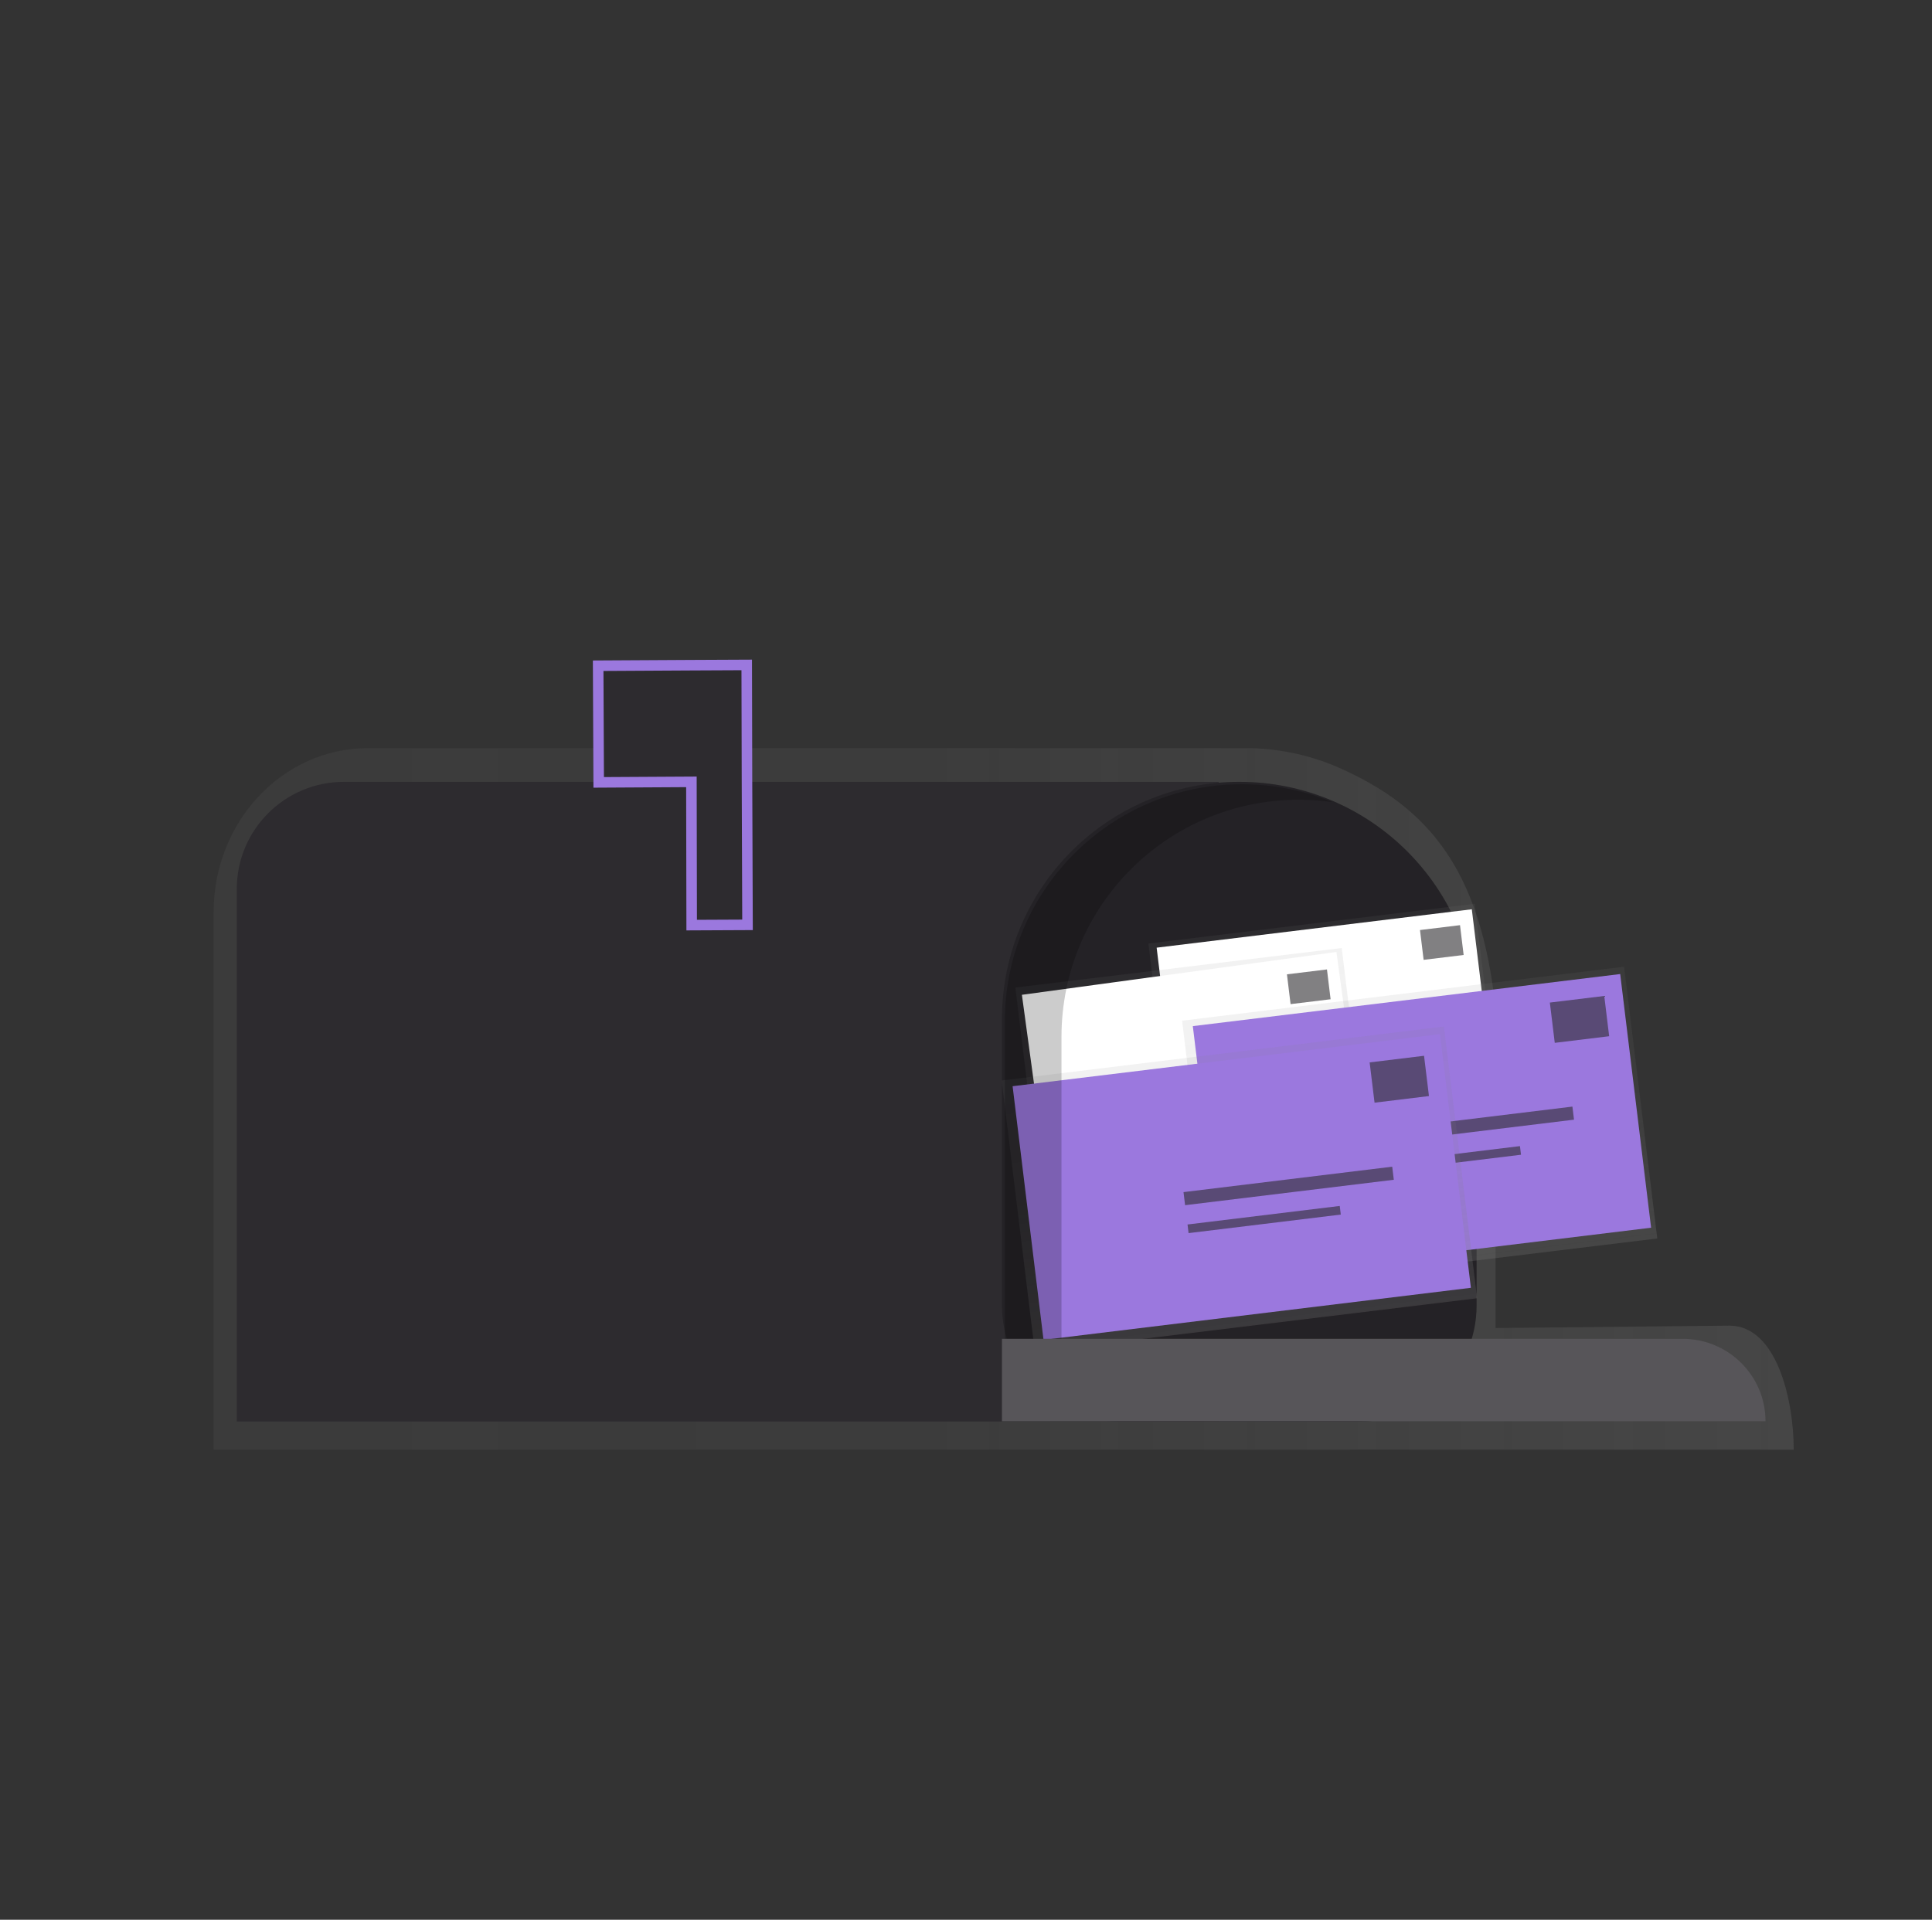 <?xml version="1.0" encoding="utf-8"?>
<!-- Generator: Adobe Illustrator 24.1.0, SVG Export Plug-In . SVG Version: 6.00 Build 0)  -->
<svg version="1.1" id="b9950e65-c983-427f-969f-411e60d4718f"
	 xmlns="http://www.w3.org/2000/svg" xmlns:xlink="http://www.w3.org/1999/xlink" x="0px" y="0px" viewBox="0 0 733.5 729"
	 style="enable-background:new 0 0 733.5 729;" xml:space="preserve">
<rect x="0" y="0" width="733.5" height="729" fill="#333333" stroke="none"/>
<style type="text/css">
	.st0{fill:url(#SVGID_1_);}
	.st1{fill:#2D2B2F;}
	.st2{opacity:0.2;enable-background:new    ;}
	.st3{fill:#2D2B2F;stroke:#9B78DE;stroke-width:4;stroke-miterlimit:10;}
	.st4{fill:url(#SVGID_2_);}
	.st5{fill:#FFFFFF;}
	.st6{opacity:0.6;}
	.st7{fill:url(#SVGID_3_);}
	.st8{fill:url(#SVGID_4_);}
	.st9{fill:#9B78DE;}
	.st10{fill:url(#SVGID_5_);}
	.st11{opacity:0.2;fill:#FFFFFF;enable-background:new    ;}
</style>
<linearGradient id="SVGID_1_" gradientUnits="userSpaceOnUse" x1="1230.29" y1="-18.72" x2="1830.19" y2="-18.72" gradientTransform="matrix(-1 0 0 -1 1911.29 398.58)">
	<stop  offset="0" style="stop-color:#808080;stop-opacity:0.25"/>
	<stop  offset="0.54" style="stop-color:#808080;stop-opacity:0.12"/>
	<stop  offset="1" style="stop-color:#808080;stop-opacity:0.1"/>
</linearGradient>
<path class="st0" d="M139.7,284.1h335.2c11.5,0.3,22.9,2.8,33.4,7.4c34.1,15.1,53.9,38.8,59.5,91.4v121.4l88.8-0.9
	c17.9,0,24.4,28.1,24.4,47.1H81.1V346.4C81.1,312,107.3,284.1,139.7,284.1z"/>
<path class="st1" d="M462.7,296.9H130.6c-22.5,0-40.7,18.2-40.7,40.7v202.2l0,0h372.8l0,0V296.9L462.7,296.9z"/>
<path class="st1" d="M470.5,296.9L470.5,296.9c-49.8,0-90.1,40.3-90.1,90.1v108.7c0,24.4,19.7,44.1,44.1,44.1l0,0h92
	c24.4,0,44.1-19.7,44.1-44.1V386.9C560.6,337.2,520.3,296.9,470.5,296.9z"/>
<path class="st2" d="M470.5,296.9L470.5,296.9c-49.8,0-90.1,40.3-90.1,90.1v108.7c0,24.4,19.7,44.1,44.1,44.1l0,0h92
	c24.4,0,44.1-19.7,44.1-44.1V386.9C560.6,337.2,520.3,296.9,470.5,296.9z"/>
<polygon class="st3" points="227.1,252.8 262.3,252.6 283.5,252.5 283.6,296.8 283.8,351.2 262.6,351.3 262.5,296.9 227.3,297.1 "/>
<linearGradient id="SVGID_2_" gradientUnits="userSpaceOnUse" x1="336.019" y1="16.473" x2="336.019" y2="93.159" gradientTransform="matrix(0.993 -0.121 -0.121 -0.993 175.636 483.809)">
	<stop  offset="0" style="stop-color:#808080;stop-opacity:0.25"/>
	<stop  offset="0.54" style="stop-color:#808080;stop-opacity:0.12"/>
	<stop  offset="1" style="stop-color:#808080;stop-opacity:0.1"/>
</linearGradient>
<polygon class="st4" points="569.1,419.3 559.9,343.2 436,358.3 445.3,434.4 "/>
<rect x="442.8" y="352.3" transform="matrix(0.993 -0.121 0.121 0.993 -43.199 63.611)" class="st5" width="120.5" height="71.6"/>
<g class="st6">
	
		<rect x="539.5" y="352.2" transform="matrix(0.993 -0.121 0.121 0.993 -39.228 68.717)" class="st1" width="15.3" height="11.4"/>
	
		<rect x="486.7" y="386" transform="matrix(0.993 -0.121 0.121 0.993 -43.072 65.191)" class="st1" width="58.9" height="3.7"/>
	
		<rect x="487.8" y="396.1" transform="matrix(0.993 -0.121 0.121 0.993 -44.271 64.427)" class="st1" width="42.9" height="2.5"/>
</g>
<linearGradient id="SVGID_3_" gradientUnits="userSpaceOnUse" x1="283.885" y1="5.889" x2="283.885" y2="82.569" gradientTransform="matrix(0.993 -0.121 -0.121 -0.993 175.637 483.803)">
	<stop  offset="0" style="stop-color:#808080;stop-opacity:0.25"/>
	<stop  offset="0.54" style="stop-color:#808080;stop-opacity:0.12"/>
	<stop  offset="1" style="stop-color:#808080;stop-opacity:0.1"/>
</linearGradient>
<polygon class="st7" points="518.7,436.1 509.4,360 385.5,375 394.8,451.2 "/>
<rect x="392.3" y="369.1" transform="matrix(0.991 -0.135 0.135 0.991 -50.625 64.951)" class="st5" width="120.5" height="71.6"/>
<g class="st6">
	
		<rect x="489" y="369" transform="matrix(0.993 -0.121 0.121 0.993 -41.627 62.739)" class="st1" width="15.3" height="11.4"/>
	
		<rect x="436.3" y="402.7" transform="matrix(0.993 -0.121 0.121 0.993 -45.459 59.225)" class="st1" width="58.9" height="3.7"/>
	
		<rect x="437.4" y="412.8" transform="matrix(0.993 -0.121 0.121 0.993 -46.657 58.461)" class="st1" width="42.9" height="2.5"/>
</g>
<linearGradient id="SVGID_4_" gradientUnits="userSpaceOnUse" x1="367.291" y1="-41.375" x2="367.291" y2="62.589" gradientTransform="matrix(0.993 -0.121 -0.121 -0.993 175.644 483.812)">
	<stop  offset="0" style="stop-color:#808080;stop-opacity:0.25"/>
	<stop  offset="0.54" style="stop-color:#808080;stop-opacity:0.12"/>
	<stop  offset="1" style="stop-color:#808080;stop-opacity:0.1"/>
</linearGradient>
<polygon class="st8" points="629.2,470.3 616.6,367.1 448.8,387.6 461.3,490.7 "/>
<rect x="457.9" y="379.4" transform="matrix(0.993 -0.121 0.121 0.993 -47.739 68.317)" class="st9" width="163.4" height="97"/>
<g class="st6">
	
		<rect x="589" y="379.4" transform="matrix(0.993 -0.121 0.121 0.993 -42.372 75.242)" class="st1" width="20.8" height="15.4"/>
	<rect x="517.5" y="425" transform="matrix(0.993 -0.121 0.121 0.993 -47.56 70.465)" class="st1" width="79.8" height="5"/>
	
		<rect x="519" y="438.7" transform="matrix(0.993 -0.121 0.121 0.993 -49.181 69.435)" class="st1" width="58.2" height="3.3"/>
</g>
<linearGradient id="SVGID_5_" gradientUnits="userSpaceOnUse" x1="296.625" y1="-55.653" x2="296.625" y2="48.311" gradientTransform="matrix(0.993 -0.121 -0.121 -0.993 175.643 483.805)">
	<stop  offset="0" style="stop-color:#808080;stop-opacity:0.25"/>
	<stop  offset="0.54" style="stop-color:#808080;stop-opacity:0.12"/>
	<stop  offset="1" style="stop-color:#808080;stop-opacity:0.1"/>
</linearGradient>
<polygon class="st10" points="560.8,493 548.2,389.8 380.3,410.3 392.9,513.4 "/>
<rect x="389.5" y="402.2" transform="matrix(0.993 -0.121 0.121 0.993 -50.994 60.221)" class="st9" width="163.4" height="97"/>
<g class="st6">
	
		<rect x="520.6" y="402.1" transform="matrix(0.993 -0.121 0.121 0.993 -45.615 67.146)" class="st1" width="20.8" height="15.4"/>
	
		<rect x="449.1" y="447.8" transform="matrix(0.993 -0.121 0.121 0.993 -50.815 62.369)" class="st1" width="79.8" height="5"/>
	
		<rect x="450.6" y="461.4" transform="matrix(0.993 -0.121 0.121 0.993 -52.424 61.339)" class="st1" width="58.2" height="3.3"/>
</g>
<path class="st2" d="M471.5,297.8L471.5,297.8c11.8,0,23.5,2.3,34.4,6.8c-4.2-0.6-8.5-0.9-12.8-0.9l0,0c-49.8,0-90.1,40.3-90.1,90.1
	v143h-21.5V387.9C381.4,338.2,421.7,297.8,471.5,297.8z"/>
<path class="st1" d="M638.9,508.4H380.4l0,0v31.3l0,0h289.9l0,0l0,0C670.3,522.4,656.2,508.4,638.9,508.4z"/>
<path class="st11" d="M638.9,508.4H380.4l0,0v31.3l0,0h289.9l0,0l0,0C670.3,522.4,656.2,508.4,638.9,508.4z"/>
</svg>
